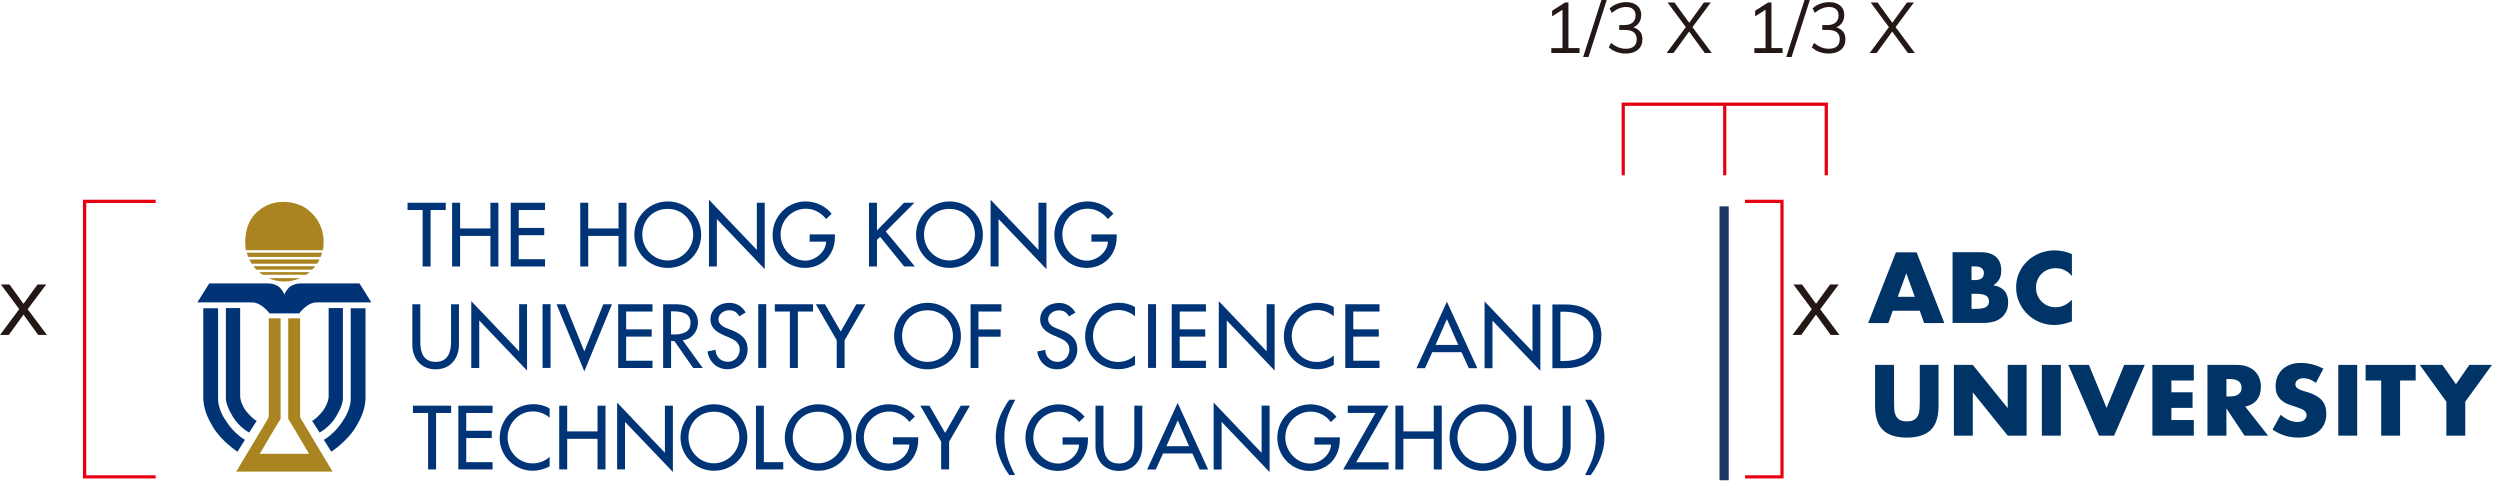 <svg width="282" height="55" viewBox="0 0 282 55" fill="none" xmlns="http://www.w3.org/2000/svg">
<path d="M5.29 37.781H4.31L2.65 35.491L0.99 37.781H0L2.17 34.871L0.1 32.091H1.07L2.65 34.271L4.23 32.091H5.21L3.12 34.881L5.29 37.781V37.781Z" fill="#231815"/>
<path d="M207.479 37.781H206.499L204.839 35.491L203.179 37.781H202.199L204.369 34.871L202.299 32.091H203.269L204.849 34.271L206.429 32.091H207.409L205.319 34.881L207.489 37.781H207.479Z" fill="#231815"/>
<path d="M17.559 53.97H9.359V22.53H17.559V22.9H9.729V53.61H17.559V53.97Z" fill="#E60012"/>
<path d="M201.19 53.97H196.84V53.61H200.83V22.9H196.84V22.53H201.19V53.97Z" fill="#E60012"/>
<path d="M206.19 19.77H205.82V11.94H194.73V19.77H194.37V11.94H183.28V19.77H182.92V11.57H206.19V19.77Z" fill="#E60012"/>
<path d="M178.17 5.43V5.98H174.99V5.43H176.25V1.1L175.08 1.84V1.21L176.54 0.28H176.92V5.42H178.18L178.17 5.43Z" fill="#231815"/>
<path d="M178.58 6.43L180.64 0H181.24L179.18 6.43H178.59H178.58Z" fill="#231815"/>
<path d="M185.001 3.55C185.181 3.78 185.261 4.08 185.261 4.44C185.261 4.94 185.091 5.33 184.761 5.61C184.431 5.89 183.971 6.04 183.391 6.04C183.021 6.04 182.671 5.98 182.331 5.86C181.991 5.74 181.711 5.56 181.471 5.34L181.731 4.84C182.261 5.28 182.811 5.5 183.381 5.5C183.791 5.5 184.091 5.41 184.301 5.23C184.511 5.05 184.621 4.78 184.621 4.43C184.621 3.73 184.181 3.38 183.311 3.38H182.651V2.83H183.181C183.601 2.83 183.921 2.74 184.151 2.55C184.371 2.36 184.491 2.1 184.491 1.75C184.491 1.44 184.401 1.2 184.211 1.04C184.031 0.87 183.771 0.79 183.431 0.79C182.891 0.79 182.351 1.01 181.811 1.45L181.561 0.95C181.791 0.73 182.071 0.56 182.401 0.43C182.731 0.31 183.081 0.24 183.441 0.24C183.951 0.24 184.361 0.37 184.671 0.63C184.981 0.89 185.131 1.24 185.131 1.69C185.131 2.02 185.051 2.3 184.891 2.55C184.731 2.8 184.511 2.97 184.231 3.08C184.571 3.18 184.821 3.34 185.001 3.58V3.55Z" fill="#231815"/>
<path d="M193.08 5.98H192.3L190.53 3.56L188.77 5.98H187.99L190.16 3.06L188.1 0.28H188.88L190.54 2.57L192.2 0.28H192.98L190.91 3.06L193.08 5.97V5.98Z" fill="#231815"/>
<path d="M201.071 5.43V5.98H197.891V5.43H199.151V1.1L197.981 1.84V1.21L199.441 0.28H199.821V5.42H201.081L201.071 5.43Z" fill="#231815"/>
<path d="M201.49 6.43L203.55 0H204.15L202.09 6.43H201.5H201.49Z" fill="#231815"/>
<path d="M207.901 3.55C208.081 3.78 208.161 4.08 208.161 4.44C208.161 4.94 207.991 5.33 207.661 5.61C207.331 5.89 206.871 6.04 206.291 6.04C205.921 6.04 205.571 5.98 205.231 5.86C204.891 5.74 204.611 5.56 204.371 5.34L204.631 4.84C205.161 5.28 205.711 5.5 206.281 5.5C206.691 5.5 206.991 5.41 207.201 5.23C207.411 5.05 207.521 4.78 207.521 4.43C207.521 3.73 207.081 3.38 206.211 3.38H205.551V2.83H206.081C206.501 2.83 206.821 2.74 207.051 2.55C207.271 2.36 207.391 2.1 207.391 1.75C207.391 1.44 207.301 1.2 207.111 1.04C206.931 0.87 206.671 0.79 206.331 0.79C205.791 0.79 205.251 1.01 204.711 1.45L204.461 0.95C204.691 0.73 204.971 0.56 205.301 0.43C205.631 0.31 205.981 0.24 206.341 0.24C206.851 0.24 207.261 0.37 207.571 0.63C207.881 0.89 208.031 1.24 208.031 1.69C208.031 2.02 207.951 2.3 207.791 2.55C207.631 2.8 207.411 2.97 207.131 3.08C207.471 3.18 207.721 3.34 207.901 3.58V3.55Z" fill="#231815"/>
<path d="M215.99 5.98H215.21L213.44 3.56L211.68 5.98H210.9L213.07 3.06L211.01 0.28H211.79L213.45 2.57L215.11 0.28H215.89L213.82 3.06L215.99 5.97V5.98Z" fill="#231815"/>
<path d="M195.001 23.28H193.961V54.17H195.001V23.28Z" fill="#1C3663"/>
<path d="M213.86 28.46L210.73 36.44H213.01L213.5 35.05H216.55L217.04 36.44H219.32L216.19 28.46H213.86V28.46ZM214.07 33.48L215.03 30.82L215.99 33.48H214.07V33.48Z" fill="#003366"/>
<path d="M224.86 36.29C225.21 36.19 225.5 36.04 225.75 35.84C225.99 35.64 226.18 35.4 226.32 35.11C226.45 34.82 226.52 34.49 226.52 34.11C226.52 33.87 226.49 33.64 226.43 33.43C226.37 33.22 226.28 33.03 226.14 32.86C226.01 32.69 225.83 32.55 225.62 32.43C225.4 32.31 225.15 32.23 224.84 32.17C225.15 31.99 225.37 31.76 225.52 31.5C225.67 31.24 225.74 30.9 225.74 30.5C225.74 29.84 225.54 29.33 225.15 28.98C224.76 28.63 224.18 28.45 223.43 28.45H220.25V36.43H223.68C224.12 36.43 224.51 36.38 224.86 36.28V36.29ZM222.39 30.05H222.78C223.45 30.05 223.78 30.31 223.78 30.82C223.78 31.33 223.45 31.59 222.78 31.59H222.39V30.04V30.05ZM222.39 34.83V33.14H222.86C223.4 33.14 223.78 33.21 224.01 33.34C224.24 33.47 224.36 33.69 224.36 33.99C224.36 34.29 224.24 34.5 224.01 34.64C223.78 34.78 223.39 34.84 222.86 34.84H222.39V34.83Z" fill="#003366"/>
<path d="M233.71 36.26V33.81C233.17 34.37 232.55 34.66 231.87 34.66C231.56 34.66 231.27 34.6 231 34.49C230.73 34.38 230.5 34.22 230.3 34.02C230.1 33.82 229.94 33.59 229.83 33.32C229.72 33.05 229.66 32.76 229.66 32.44C229.66 32.12 229.72 31.84 229.83 31.57C229.94 31.3 230.1 31.07 230.29 30.88C230.49 30.68 230.72 30.53 230.99 30.42C231.26 30.31 231.56 30.25 231.88 30.25C232.61 30.25 233.22 30.54 233.71 31.13V28.65C233.36 28.51 233.03 28.41 232.71 28.34C232.39 28.27 232.07 28.24 231.75 28.24C231.18 28.24 230.63 28.35 230.1 28.55C229.58 28.76 229.12 29.05 228.72 29.42C228.32 29.79 228.01 30.23 227.77 30.74C227.53 31.25 227.42 31.81 227.42 32.43C227.42 33.05 227.54 33.61 227.78 34.13C228.02 34.65 228.34 35.1 228.73 35.47C229.13 35.85 229.58 36.14 230.1 36.35C230.62 36.56 231.16 36.66 231.73 36.66C232.01 36.66 232.29 36.63 232.57 36.58C232.85 36.53 233.16 36.44 233.49 36.33L233.71 36.26Z" fill="#003366"/>
<path d="M216.55 45.5C216.55 45.73 216.54 45.97 216.52 46.21C216.5 46.45 216.45 46.67 216.35 46.87C216.26 47.07 216.11 47.23 215.92 47.35C215.73 47.47 215.45 47.53 215.1 47.53C214.75 47.53 214.47 47.47 214.27 47.35C214.07 47.23 213.93 47.07 213.84 46.87C213.75 46.67 213.69 46.45 213.68 46.21C213.66 45.97 213.65 45.73 213.65 45.5V41.16H211.51V45.78C211.51 47.02 211.8 47.93 212.39 48.5C212.98 49.07 213.88 49.36 215.09 49.36C216.3 49.36 217.2 49.07 217.79 48.5C218.37 47.93 218.67 47.02 218.67 45.78V41.16H216.55V45.5V45.5Z" fill="#003366"/>
<path d="M226.47 46.04L222.53 41.16H220.4V49.14H222.53V44.26L226.47 49.14H228.6V41.16H226.47V46.04Z" fill="#003366"/>
<path d="M232.46 41.16H230.32V49.14H232.46V41.16Z" fill="#003366"/>
<path d="M237.621 46.02L235.631 41.16H233.311L236.771 49.14H238.471L241.931 41.16H239.611L237.621 46.02Z" fill="#003366"/>
<path d="M242.791 49.14H247.461V47.38H244.931V46.01H247.321V44.25H244.931V42.92H247.461V41.16H242.791V49.14Z" fill="#003366"/>
<path d="M254.58 45.1C254.88 44.72 255.03 44.23 255.03 43.62C255.03 43.28 254.97 42.96 254.86 42.67C254.75 42.38 254.58 42.11 254.36 41.89C254.14 41.67 253.86 41.49 253.52 41.36C253.18 41.23 252.78 41.16 252.32 41.16H249V49.14H251.14V46.07L253.18 49.14H255.84L253.26 45.87C253.85 45.74 254.29 45.48 254.59 45.1H254.58ZM252.51 44.47C252.28 44.64 251.96 44.72 251.54 44.72H251.14V42.75H251.54C251.96 42.75 252.29 42.84 252.51 43C252.73 43.17 252.85 43.41 252.85 43.73C252.85 44.05 252.74 44.29 252.51 44.46V44.47Z" fill="#003366"/>
<path d="M260.4 44.27C260.23 44.21 260.05 44.16 259.87 44.11C259.69 44.06 259.53 44 259.39 43.94C259.25 43.87 259.13 43.79 259.05 43.7C258.96 43.61 258.92 43.49 258.92 43.35C258.92 43.15 259.01 42.98 259.18 42.85C259.35 42.72 259.58 42.66 259.86 42.66C260.08 42.66 260.3 42.7 260.53 42.79C260.76 42.88 261 43.01 261.23 43.2L262.08 41.58C261.67 41.37 261.25 41.21 260.81 41.1C260.37 40.99 259.94 40.94 259.53 40.94C259.09 40.94 258.7 41 258.35 41.13C258 41.26 257.7 41.44 257.46 41.66C257.22 41.89 257.03 42.17 256.89 42.49C256.76 42.81 256.69 43.17 256.69 43.56C256.69 43.95 256.75 44.28 256.88 44.54C257.01 44.8 257.17 45.01 257.38 45.18C257.59 45.35 257.82 45.49 258.09 45.59C258.35 45.69 258.63 45.79 258.9 45.87C259.13 45.95 259.33 46.02 259.49 46.08C259.65 46.14 259.79 46.21 259.89 46.29C259.99 46.36 260.06 46.45 260.11 46.53C260.15 46.62 260.18 46.72 260.18 46.84C260.18 47.04 260.09 47.21 259.92 47.37C259.75 47.53 259.49 47.6 259.14 47.6C258.83 47.6 258.53 47.53 258.21 47.4C257.9 47.27 257.58 47.06 257.26 46.79L256.34 48.46C257.23 49.06 258.19 49.36 259.23 49.36C259.73 49.36 260.18 49.3 260.58 49.17C260.98 49.04 261.31 48.86 261.58 48.62C261.85 48.38 262.06 48.1 262.2 47.77C262.34 47.44 262.41 47.07 262.41 46.66C262.41 46.05 262.25 45.56 261.93 45.18C261.61 44.8 261.1 44.5 260.4 44.27V44.27Z" fill="#003366"/>
<path d="M265.89 41.16H263.76V49.14H265.89V41.16Z" fill="#003366"/>
<path d="M266.84 42.92H268.6V49.14H270.73V42.92H272.49V41.16H266.84V42.92Z" fill="#003366"/>
<path d="M278.541 41.16L277.031 43.34L275.501 41.16H272.951L275.951 45.31V49.14H278.081V45.31L281.091 41.16H278.541Z" fill="#003366"/>
<path d="M37.521 53.2L33.961 47.27C33.961 47.27 33.851 47.13 33.851 46.91V35.91H32.511V47.26C32.621 47.37 34.861 51.19 34.861 51.19H29.301C29.301 51.19 31.541 47.37 31.651 47.26V35.91H30.311V46.91C30.311 47.13 30.201 47.27 30.201 47.27L26.641 53.2H37.521Z" fill="#AA8420"/>
<path d="M36.419 28.221C36.419 28.221 37.089 25.451 34.699 23.631C34.699 23.631 33.739 22.77 31.929 22.77C30.309 22.77 29.349 23.631 29.349 23.631C27.149 25.16 27.729 28.221 27.729 28.221H36.429H36.419Z" fill="#AA8420"/>
<path d="M27.99 28.98H36.17C36.23 28.82 36.29 28.66 36.34 28.5H27.83C27.88 28.66 27.93 28.82 28 28.98" fill="#AA8420"/>
<path d="M36.039 29.27H28.119C28.199 29.441 28.289 29.601 28.389 29.75H35.769C35.869 29.601 35.959 29.441 36.039 29.27Z" fill="#AA8420"/>
<path d="M28.92 30.41H35.22C35.34 30.29 35.45 30.16 35.55 30.03H28.58C28.68 30.16 28.79 30.29 28.91 30.41" fill="#AA8420"/>
<path d="M29.61 30.99H34.55C34.68 30.9 34.8 30.81 34.93 30.7H29.24C29.36 30.8 29.49 30.9 29.62 30.99" fill="#AA8420"/>
<path d="M30.289 31.37C30.839 31.62 31.439 31.75 32.079 31.75C32.719 31.75 33.319 31.61 33.869 31.37H30.299H30.289Z" fill="#AA8420"/>
<path d="M40.56 31.971H33.87C33.87 31.971 33.25 31.971 32.75 32.311C32.37 32.571 32.09 33.181 32.08 33.211C32.08 33.211 31.8 32.571 31.41 32.311C30.91 31.971 30.29 31.971 30.29 31.971H23.6L22.26 34.111H28.39C28.39 34.111 28.57 34.111 28.68 34.131C28.86 34.161 29.18 34.261 29.51 34.491C29.96 34.821 30.09 34.991 30.2 35.101C30.25 35.161 30.4 35.351 30.4 35.351H33.75C33.75 35.351 33.89 35.161 33.95 35.101C34.06 34.991 34.19 34.821 34.64 34.491C34.97 34.251 35.29 34.161 35.47 34.131C35.58 34.111 35.76 34.111 35.76 34.111H41.89L40.55 31.971H40.56Z" fill="#003477"/>
<path d="M22.93 34.761V44.941C22.93 45.051 22.93 45.151 22.95 45.241C23.06 46.321 23.4 47.111 24.02 48.161C25 49.801 26.79 50.951 26.79 50.951L27.63 49.611C27.63 49.611 26.49 49.001 25.58 47.611C25.4 47.331 25.21 47.071 25.09 46.811C24.97 46.571 24.88 46.361 24.81 46.151C24.76 46.001 24.72 45.861 24.69 45.731C24.64 45.541 24.62 45.401 24.61 45.221C24.61 45.161 24.6 44.911 24.6 44.911V34.771H22.94L22.93 34.761Z" fill="#003477"/>
<path d="M25.48 34.76V44.9C25.48 44.9 25.48 44.94 25.48 44.99C25.48 45.04 25.48 45.11 25.5 45.17C25.5 45.2 25.511 45.25 25.52 45.28C25.55 45.44 25.59 45.58 25.66 45.79C25.78 46.13 25.98 46.54 26.27 47.02C27.02 48.24 28.11 48.79 28.11 48.79L28.951 47.48C28.951 47.48 28.671 47.33 28.331 47C28.11 46.78 27.84 46.5 27.61 46.16C27.39 45.81 27.25 45.47 27.171 45.2C27.11 44.98 27.09 44.8 27.09 44.69C27.09 44.6 27.09 44.54 27.09 44.54V34.75H25.48V34.76Z" fill="#003477"/>
<path d="M41.229 34.761V44.941C41.229 45.051 41.229 45.151 41.209 45.241C41.099 46.321 40.759 47.111 40.139 48.161C39.159 49.801 37.369 50.951 37.369 50.951L36.529 49.611C36.529 49.611 37.669 49.001 38.579 47.611C38.759 47.331 38.949 47.071 39.069 46.811C39.189 46.571 39.279 46.361 39.349 46.151C39.399 46.001 39.439 45.861 39.469 45.731C39.519 45.541 39.539 45.401 39.549 45.221C39.549 45.161 39.559 44.911 39.559 44.911V34.771H41.219L41.229 34.761Z" fill="#003477"/>
<path d="M38.681 34.76V44.9C38.681 44.9 38.681 44.94 38.681 44.99C38.681 45.04 38.681 45.11 38.661 45.17C38.661 45.2 38.651 45.25 38.641 45.28C38.611 45.44 38.571 45.58 38.501 45.79C38.381 46.13 38.181 46.54 37.891 47.02C37.141 48.24 36.051 48.79 36.051 48.79L35.211 47.48C35.211 47.48 35.491 47.33 35.831 47C36.051 46.78 36.321 46.5 36.551 46.16C36.771 45.81 36.911 45.47 36.991 45.2C37.061 44.98 37.071 44.8 37.071 44.69C37.071 44.6 37.071 44.54 37.071 44.54V34.75H38.681V34.76Z" fill="#003477"/>
<path d="M46.58 46.581H48.29V52.951H49.19V46.581H50.89V45.761H46.58V46.581Z" fill="#003477"/>
<path d="M51.701 52.951H55.561V52.131H52.591V49.411H55.471V48.591H52.591V46.581H55.561V45.761H51.701V52.951Z" fill="#003477"/>
<path d="M56.361 49.39C56.361 51.47 58.061 53.1 60.111 53.1C60.741 53.1 61.441 52.92 62.001 52.59V51.53C61.471 52.01 60.791 52.27 60.081 52.27C58.481 52.27 57.261 50.93 57.261 49.35C57.261 47.77 58.491 46.41 60.101 46.41C60.781 46.41 61.481 46.66 62.001 47.12V46.08C61.461 45.75 60.821 45.59 60.191 45.59C58.071 45.59 56.371 47.25 56.371 49.38L56.361 49.39Z" fill="#003477"/>
<path d="M67.4 48.661H63.98V45.761H63.08V52.951H63.98V49.501H67.4V52.951H68.3V45.761H67.4V48.661Z" fill="#003477"/>
<path d="M75.001 51.07L69.611 45.41V52.95H70.501V47.59L75.901 53.24V45.76H75.001V51.07Z" fill="#003477"/>
<path d="M80.53 45.601C78.47 45.601 76.76 47.291 76.76 49.351C76.76 51.411 78.45 53.101 80.53 53.101C82.61 53.101 84.3 51.491 84.3 49.351C84.3 47.211 82.59 45.601 80.53 45.601ZM80.53 52.261C78.98 52.261 77.66 50.991 77.66 49.351C77.66 47.711 78.84 46.441 80.53 46.441C82.22 46.441 83.4 47.771 83.4 49.351C83.4 50.931 82.08 52.261 80.53 52.261Z" fill="#003477"/>
<path d="M86.162 45.761H85.272V52.951H88.352V52.131H86.162V45.761Z" fill="#003477"/>
<path d="M92.291 45.601C90.231 45.601 88.522 47.291 88.522 49.351C88.522 51.411 90.212 53.101 92.291 53.101C94.371 53.101 96.061 51.491 96.061 49.351C96.061 47.211 94.352 45.601 92.291 45.601ZM92.291 52.261C90.742 52.261 89.421 50.991 89.421 49.351C89.421 47.711 90.602 46.441 92.291 46.441C93.981 46.441 95.162 47.771 95.162 49.351C95.162 50.931 93.852 52.261 92.291 52.261Z" fill="#003477"/>
<path d="M100.721 50.141H102.581C102.541 51.311 101.341 52.281 100.231 52.281C98.681 52.281 97.441 50.851 97.441 49.341C97.441 47.731 98.701 46.421 100.311 46.421C101.191 46.421 102.061 46.891 102.571 47.591L103.201 46.991C102.491 46.101 101.391 45.601 100.271 45.601C98.201 45.601 96.541 47.301 96.541 49.371C96.541 51.441 98.161 53.101 100.171 53.101C102.181 53.101 103.571 51.581 103.571 49.611V49.321H100.721V50.141V50.141Z" fill="#003477"/>
<path d="M106.611 48.831L104.841 45.761H103.811L106.161 49.821V52.951H107.061V49.821L109.401 45.761H108.371L106.611 48.831Z" fill="#003477"/>
<path d="M47.671 30.06H48.571V23.69H50.281V22.87H45.971V23.69H47.671V30.06Z" fill="#003477"/>
<path d="M51.9 26.61H55.32V30.06H56.22V22.87H55.32V25.77H51.9V22.87H51V30.06H51.9V26.61Z" fill="#003477"/>
<path d="M61.481 29.24H58.511V26.53H61.391V25.71H58.511V23.69H61.481V22.87H57.611V30.06H61.481V29.24Z" fill="#003477"/>
<path d="M66.351 26.61H69.771V30.06H70.671V22.87H69.771V25.77H66.351V22.87H65.451V30.06H66.351V26.61Z" fill="#003477"/>
<path d="M75.321 30.221C77.401 30.221 79.091 28.611 79.091 26.471C79.091 24.331 77.381 22.721 75.321 22.721C73.261 22.721 71.551 24.411 71.551 26.471C71.551 28.531 73.241 30.221 75.321 30.221ZM75.321 23.561C77.011 23.561 78.191 24.891 78.191 26.471C78.191 28.051 76.871 29.381 75.321 29.381C73.771 29.381 72.451 28.111 72.451 26.471C72.451 24.831 73.631 23.561 75.321 23.561Z" fill="#003477"/>
<path d="M80.861 24.71L86.261 30.36V22.87H85.371V28.19L79.971 22.53V30.06H80.861V24.71Z" fill="#003477"/>
<path d="M90.78 30.221C92.79 30.221 94.18 28.701 94.18 26.731V26.441H91.33V27.261H93.19C93.15 28.431 91.95 29.401 90.84 29.401C89.29 29.401 88.05 27.971 88.05 26.461C88.05 24.851 89.31 23.541 90.92 23.541C91.8 23.541 92.67 24.011 93.18 24.711L93.81 24.111C93.1 23.221 92 22.721 90.88 22.721C88.81 22.721 87.15 24.421 87.15 26.491C87.15 28.561 88.77 30.221 90.78 30.221Z" fill="#003477"/>
<path d="M98.921 27.06L99.281 26.72L101.991 30.06H103.201L99.912 26.11L103.141 22.87H101.971L98.921 25.99V22.87H98.022V30.06H98.921V27.06Z" fill="#003477"/>
<path d="M107.1 30.221C109.18 30.221 110.87 28.611 110.87 26.471C110.87 24.331 109.16 22.721 107.1 22.721C105.04 22.721 103.33 24.411 103.33 26.471C103.33 28.531 105.02 30.221 107.1 30.221ZM107.1 23.561C108.79 23.561 109.97 24.891 109.97 26.471C109.97 28.051 108.65 29.381 107.1 29.381C105.55 29.381 104.23 28.111 104.23 26.471C104.23 24.831 105.41 23.561 107.1 23.561Z" fill="#003477"/>
<path d="M112.64 24.71L118.04 30.36V22.87H117.14V28.19L111.74 22.53V30.06H112.64V24.71Z" fill="#003477"/>
<path d="M122.562 30.221C124.572 30.221 125.962 28.701 125.962 26.731V26.441H123.112V27.261H124.972C124.932 28.431 123.732 29.401 122.622 29.401C121.072 29.401 119.832 27.971 119.832 26.461C119.832 24.851 121.092 23.541 122.702 23.541C123.582 23.541 124.442 24.011 124.962 24.711L125.592 24.111C124.882 23.221 123.782 22.721 122.662 22.721C120.592 22.721 118.932 24.421 118.932 26.491C118.932 28.561 120.552 30.221 122.562 30.221Z" fill="#003477"/>
<path d="M51.78 34.32H50.88V38.56C50.88 39.73 50.53 40.82 49.14 40.82C47.75 40.82 47.41 39.73 47.41 38.56V34.32H46.51V38.87C46.51 40.45 47.49 41.66 49.14 41.66C50.79 41.66 51.77 40.45 51.77 38.87V34.32H51.78Z" fill="#003477"/>
<path d="M53.16 33.971V41.511H54.06V36.151L59.45 41.801V34.311H58.56V39.631L53.16 33.971Z" fill="#003477"/>
<path d="M62.101 34.31H61.201V41.501H62.101V34.31Z" fill="#003477"/>
<path d="M65.911 39.64L63.761 34.32H62.781L65.911 41.89L69.031 34.32H68.051L65.911 39.64Z" fill="#003477"/>
<path d="M73.6 35.14V34.32H69.731V41.51H73.6V40.69H70.63V37.97H73.51V37.15H70.63V35.14H73.6Z" fill="#003477"/>
<path d="M79.271 41.51L77.001 38.38C78.041 38.26 78.731 37.4 78.731 36.37C78.731 35.68 78.391 35.01 77.791 34.65C77.221 34.32 76.531 34.32 75.891 34.32H74.801V41.51H75.701V38.47H76.071L78.191 41.51H79.281H79.271ZM75.981 37.72H75.691V35.12H75.931C76.821 35.12 77.891 35.28 77.891 36.41C77.891 37.54 76.901 37.73 75.981 37.73V37.72Z" fill="#003477"/>
<path d="M82.561 37.25L82.041 37.05C81.591 36.88 81.041 36.58 81.041 36.02C81.041 35.39 81.671 35 82.24 35C82.811 35 83.13 35.23 83.391 35.68L84.111 35.25C83.721 34.55 83.061 34.16 82.261 34.16C81.171 34.16 80.141 34.86 80.141 36.02C80.141 37.02 80.88 37.49 81.701 37.84L82.201 38.05C82.82 38.31 83.441 38.64 83.441 39.41C83.441 40.18 82.891 40.81 82.111 40.81C81.331 40.81 80.711 40.24 80.721 39.45L79.811 39.64C79.96 40.79 80.871 41.65 82.031 41.65C83.32 41.65 84.331 40.71 84.331 39.41C84.331 38.21 83.571 37.65 82.551 37.25H82.561Z" fill="#003477"/>
<path d="M86.431 34.31H85.531V41.501H86.431V34.31Z" fill="#003477"/>
<path d="M90 41.51V35.14H91.71V34.32H87.4V35.14H89.1V41.51H90Z" fill="#003477"/>
<path d="M92.031 34.32L94.381 38.38V41.51H95.271V38.38L97.621 34.32H96.591L94.831 37.39L93.061 34.32H92.031Z" fill="#003477"/>
<path d="M100.852 37.91C100.852 40.05 102.542 41.66 104.622 41.66C106.702 41.66 108.392 40.05 108.392 37.91C108.392 35.77 106.682 34.16 104.622 34.16C102.562 34.16 100.852 35.85 100.852 37.91ZM107.492 37.91C107.492 39.55 106.182 40.82 104.622 40.82C103.062 40.82 101.752 39.55 101.752 37.91C101.752 36.27 102.932 35 104.622 35C106.312 35 107.492 36.33 107.492 37.91Z" fill="#003477"/>
<path d="M112.87 37.16H110.37V35.14H112.96V34.32H109.48V41.51H110.37V37.98H112.87V37.16Z" fill="#003477"/>
<path d="M119.3 40.82C118.53 40.82 117.9 40.25 117.91 39.46L117 39.65C117.15 40.8 118.06 41.66 119.22 41.66C120.51 41.66 121.52 40.72 121.52 39.42C121.52 38.22 120.76 37.66 119.74 37.26L119.23 37.06C118.78 36.89 118.23 36.59 118.23 36.03C118.23 35.4 118.86 35.01 119.43 35.01C120 35.01 120.32 35.24 120.58 35.69L121.3 35.26C120.91 34.56 120.25 34.17 119.45 34.17C118.36 34.17 117.33 34.87 117.33 36.03C117.33 37.03 118.08 37.5 118.9 37.85L119.39 38.06C120.01 38.32 120.63 38.65 120.63 39.42C120.63 40.19 120.08 40.82 119.3 40.82V40.82Z" fill="#003477"/>
<path d="M128.03 41.15V40.09C127.49 40.57 126.82 40.83 126.11 40.83C124.51 40.83 123.29 39.49 123.29 37.91C123.29 36.33 124.52 34.97 126.13 34.97C126.81 34.97 127.51 35.22 128.03 35.68V34.64C127.49 34.31 126.85 34.15 126.22 34.15C124.1 34.15 122.4 35.81 122.4 37.94C122.4 40.07 124.1 41.65 126.15 41.65C126.78 41.65 127.48 41.47 128.04 41.14L128.03 41.15Z" fill="#003477"/>
<path d="M130.4 34.31H129.5V41.501H130.4V34.31Z" fill="#003477"/>
<path d="M136.03 40.69H133.07V37.97H135.95V37.15H133.07V35.14H136.03V34.32H132.17V41.51H136.03V40.69Z" fill="#003477"/>
<path d="M142.88 39.631L137.48 33.971V41.511H138.38V36.151L143.78 41.801V34.311H142.88V39.631Z" fill="#003477"/>
<path d="M148.56 41.66C149.19 41.66 149.89 41.48 150.45 41.15V40.09C149.92 40.57 149.24 40.83 148.53 40.83C146.93 40.83 145.71 39.49 145.71 37.91C145.71 36.33 146.94 34.97 148.55 34.97C149.23 34.97 149.93 35.22 150.45 35.68V34.64C149.91 34.31 149.27 34.15 148.64 34.15C146.52 34.15 144.82 35.81 144.82 37.94C144.82 40.07 146.52 41.65 148.57 41.65L148.56 41.66Z" fill="#003477"/>
<path d="M155.61 40.69H152.65V37.97H155.53V37.15H152.65V35.14H155.61V34.32H151.75V41.51H155.61V40.69Z" fill="#003477"/>
<path d="M161.561 39.73H164.861L165.681 41.53H166.641L163.211 34.03L159.781 41.53H160.741L161.561 39.73ZM163.211 36L164.491 38.91H161.931L163.211 36Z" fill="#003477"/>
<path d="M168.351 36.17L173.751 41.83V34.34H172.861V39.65L167.461 34V41.53H168.351V36.17Z" fill="#003477"/>
<path d="M180.641 37.9C180.641 35.51 178.811 34.34 176.601 34.34H175.111V41.53H176.571C178.841 41.53 180.631 40.35 180.631 37.9H180.641ZM176.011 40.71V35.16H176.321C178.151 35.16 179.731 35.84 179.731 37.94C179.731 40.04 178.151 40.72 176.321 40.72H176.011V40.71Z" fill="#003477"/>
<path d="M119.86 50.15H121.72C121.68 51.32 120.48 52.29 119.36 52.29C117.8 52.29 116.56 50.86 116.56 49.35C116.56 47.74 117.82 46.43 119.44 46.43C120.32 46.43 121.19 46.9 121.71 47.61L122.34 47.01C121.63 46.12 120.52 45.61 119.41 45.61C117.34 45.61 115.67 47.31 115.67 49.38C115.67 51.45 117.29 53.12 119.31 53.12C121.33 53.12 122.72 51.6 122.72 49.62V49.33H119.86V50.15V50.15Z" fill="#003477"/>
<path d="M127.95 50.011C127.95 51.191 127.6 52.281 126.21 52.281C124.82 52.281 124.47 51.191 124.47 50.011V45.761H123.57V50.321C123.57 51.911 124.55 53.121 126.21 53.121C127.87 53.121 128.85 51.911 128.85 50.321V45.761H127.95V50.011V50.011Z" fill="#003477"/>
<path d="M129.41 52.96H130.37L131.19 51.15H134.5L135.32 52.96H136.28L132.84 45.45L129.4 52.96H129.41ZM131.57 50.33L132.85 47.42L134.13 50.33H131.57Z" fill="#003477"/>
<path d="M142.31 51.08L136.9 45.41V52.96H137.8V47.59L143.21 53.25V45.75H142.31V51.08Z" fill="#003477"/>
<path d="M148.28 50.15H150.14C150.1 51.32 148.9 52.29 147.78 52.29C146.22 52.29 144.98 50.86 144.98 49.35C144.98 47.74 146.24 46.43 147.86 46.43C148.74 46.43 149.61 46.9 150.12 47.61L150.75 47.01C150.04 46.12 148.93 45.61 147.82 45.61C145.75 45.61 144.08 47.31 144.08 49.38C144.08 51.45 145.7 53.12 147.72 53.12C149.74 53.12 151.13 51.6 151.13 49.62V49.33H148.27V50.15H148.28Z" fill="#003477"/>
<path d="M152.03 45.75V46.58H155.16L151.51 52.96H156.63V52.14H152.98L156.63 45.75H152.03Z" fill="#003477"/>
<path d="M161.73 48.66H158.3V45.75H157.4V52.96H158.3V49.5H161.73V52.96H162.63V45.75H161.73V48.66Z" fill="#003477"/>
<path d="M167.28 45.601C165.22 45.601 163.51 47.291 163.51 49.361C163.51 51.431 165.2 53.121 167.28 53.121C169.36 53.121 171.05 51.511 171.05 49.361C171.05 47.211 169.34 45.601 167.28 45.601V45.601ZM167.28 52.271C165.72 52.271 164.4 51.001 164.4 49.361C164.4 47.721 165.59 46.441 167.28 46.441C168.97 46.441 170.16 47.771 170.16 49.361C170.16 50.951 168.84 52.271 167.28 52.271Z" fill="#003477"/>
<path d="M176.271 50.011C176.271 51.191 175.921 52.281 174.531 52.281C173.141 52.281 172.791 51.191 172.791 50.011V45.761H171.891V50.321C171.891 51.911 172.871 53.121 174.531 53.121C176.191 53.121 177.171 51.911 177.171 50.321V45.761H176.271V50.011V50.011Z" fill="#003477"/>
<path d="M114.51 45.09H113.86C113.62 45.4 113.36 45.82 113.09 46.34C112.58 47.32 112.32 48.31 112.32 49.32C112.32 50.06 112.46 50.81 112.74 51.56C113.03 52.32 113.4 52.99 113.85 53.59H114.51C113.7 52.13 113.29 50.71 113.29 49.35C113.29 48.5 113.42 47.68 113.69 46.9C113.86 46.43 114.13 45.83 114.52 45.09H114.51Z" fill="#003477"/>
<path d="M180.561 47.13C180.271 46.36 179.911 45.68 179.461 45.09H178.801C179.611 46.55 180.021 47.97 180.021 49.33C180.021 50.19 179.891 51.01 179.621 51.79C179.451 52.26 179.181 52.85 178.791 53.59H179.441C179.701 53.24 179.961 52.83 180.211 52.34C180.721 51.35 180.981 50.36 180.981 49.35C180.981 48.63 180.831 47.89 180.551 47.12L180.561 47.13Z" fill="#003477"/>
</svg>
